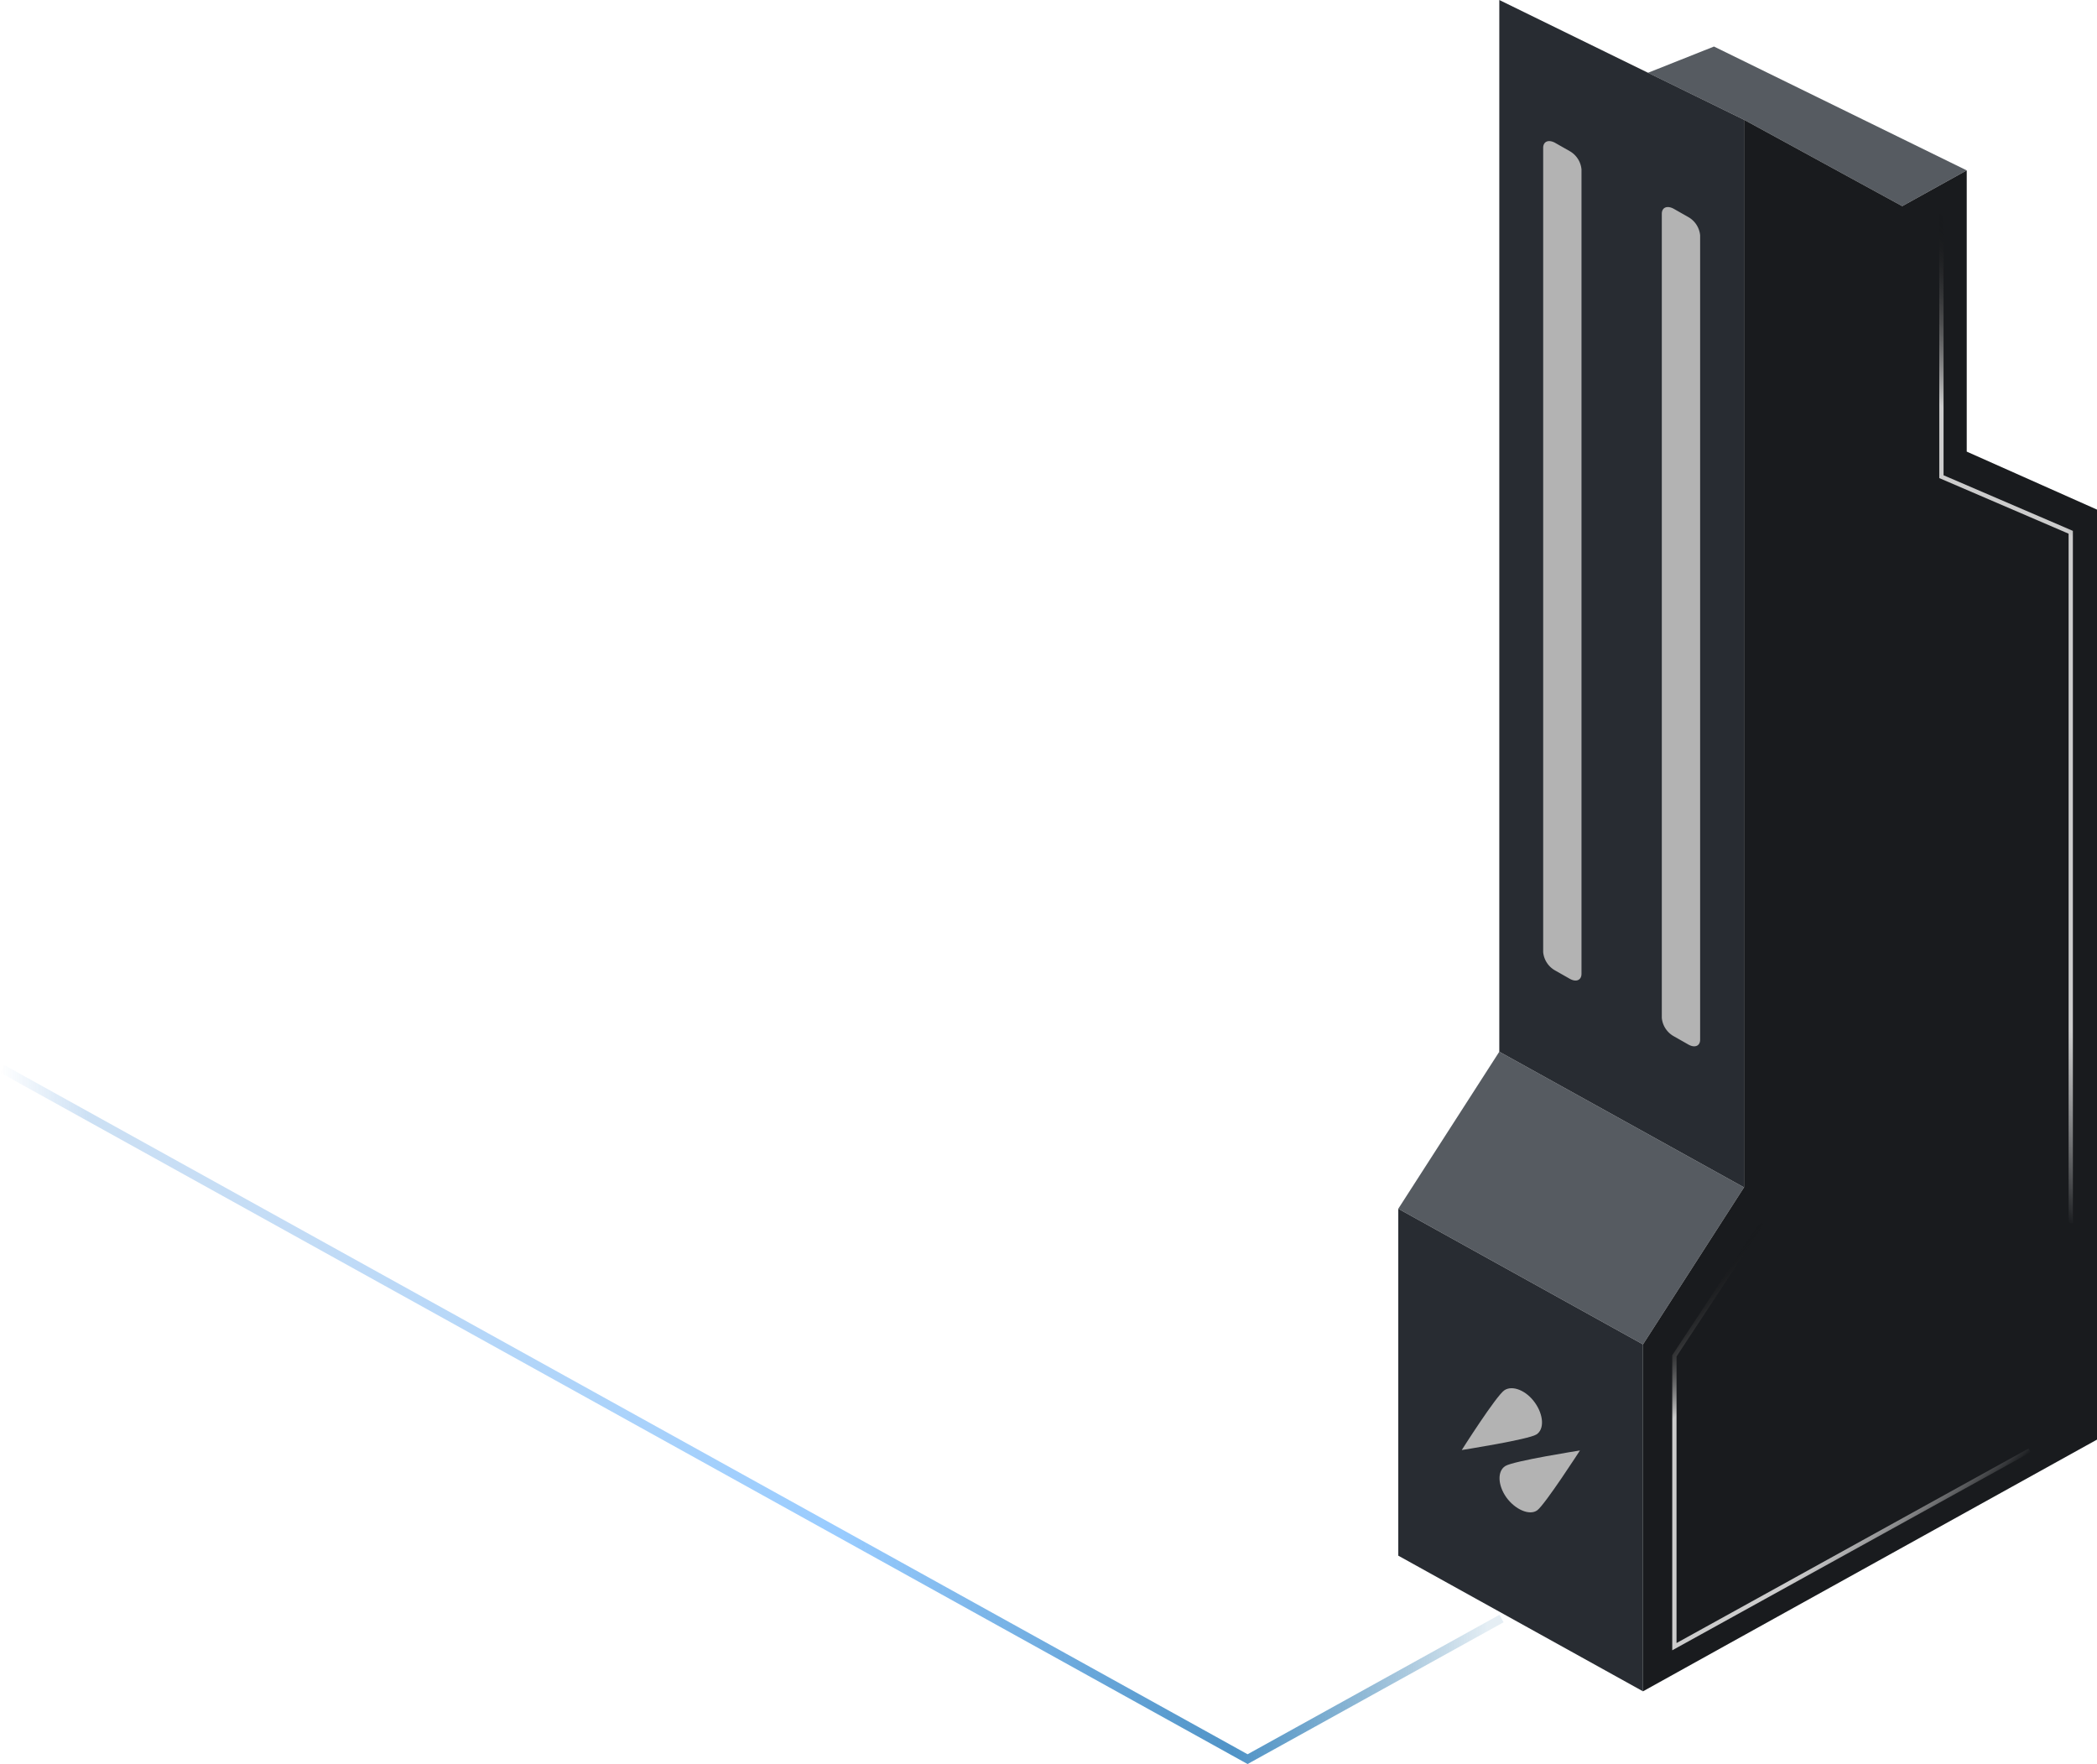<svg xmlns="http://www.w3.org/2000/svg" xmlns:xlink="http://www.w3.org/1999/xlink" viewBox="0 0 245.17 206.24"><defs><style>.cls-1{fill:#565B61;}.cls-2{fill:#282c32;}.cls-3{fill:#b3b3b3;}.cls-5{fill:#191b1e;}.cls-6,.cls-7,.cls-8{fill:none;stroke-miterlimit:10;}.cls-6,.cls-7{stroke-width:0.5px;}.cls-6{stroke:url(#linear-gradient);}.cls-7{stroke:url(#linear-gradient-2);}.cls-8{stroke:url(#linear-gradient-3);}</style><linearGradient id="linear-gradient" x1="208.68" y1="109.85" x2="260.39" y2="58.14" gradientUnits="userSpaceOnUse"><stop offset="0" stop-color="#fff" stop-opacity="0"/><stop offset="0.22" stop-color="#ccc"/><stop offset="0.78" stop-color="#ccc"/><stop offset="1" stop-opacity="0"/></linearGradient><linearGradient id="linear-gradient-2" x1="221.19" y1="186" x2="191.91" y2="156.72" xlink:href="#linear-gradient"/><linearGradient id="linear-gradient-3" y1="165.38" x2="175.79" y2="165.38" gradientUnits="userSpaceOnUse"><stop offset="0" stop-color="#cce0f4" stop-opacity="0"/><stop offset="0.06" stop-color="#cce0f4"/><stop offset="0.2" stop-color="#c3dcf6"/><stop offset="0.43" stop-color="#a9d2fb"/><stop offset="0.56" stop-color="#9cf"/><stop offset="0.82" stop-color="#3d88c1" stop-opacity="0.9"/><stop offset="0.99" stop-color="#005b97" stop-opacity="0.1"/></linearGradient></defs><title>Tower</title><g id="Layer_2" data-name="Layer 2"><g id="TEST"><polygon class="cls-1" points="163.48 141.32 175.29 122.96 203.9 138.82 192.09 157.18 163.48 141.32"/><polygon class="cls-1" points="192.67 8.51 200.39 5.44 229.94 19.92 222.4 24.1 203.9 14 192.67 8.51"/><polygon class="cls-2" points="175.29 122.96 203.9 138.82 203.9 14 175.29 0 175.29 122.96"/><path class="cls-3" d="M183.54,114.44l-1.76-1a2.75,2.75,0,0,1-1.36-2.12V17.29c0-.75.61-1,1.36-.61l1.76,1a2.75,2.75,0,0,1,1.36,2.12v94.05C184.9,114.59,184.29,114.86,183.54,114.44Z"/><path class="cls-3" d="M197.41,122.13l-1.76-1a2.75,2.75,0,0,1-1.36-2.12V25c0-.75.61-1,1.36-.61l1.76,1a2.75,2.75,0,0,1,1.36,2.12v94.05C198.77,122.28,198.16,122.55,197.41,122.13Z"/><polygon class="cls-2" points="192.09 157.18 192.09 197.74 163.48 181.88 163.48 141.32 192.09 157.18"/><path class="cls-3" d="M179.46,164c-1-1.42-2.61-2.08-3.56-1.47s-5,7-5,7,7.78-1.22,8.73-1.82S180.47,165.42,179.46,164Z"/><path class="cls-3" d="M176.11,175.06c-1-1.42-1.07-3.06-.12-3.66s8.73-1.82,8.73-1.82-4.1,6.35-5,7S177.13,176.48,176.11,175.06Z"/><polygon class="cls-5" points="201.62 192.45 245.17 168.31 245.17 59.58 229.94 52.8 229.94 19.92 222.4 24.1 203.9 14 203.9 138.82 192.09 157.18 192.09 197.74 201.62 192.45"/><polyline class="cls-6" points="226.98 24.97 226.98 55.73 242.1 62.23 242.1 143.01"/><polyline class="cls-7" points="205.97 143.01 195.76 158.52 195.76 192.52 237.29 169.57"/><polyline class="cls-8" points="0.24 124.95 145.86 205.67 175.55 189.23"/></g></g></svg>